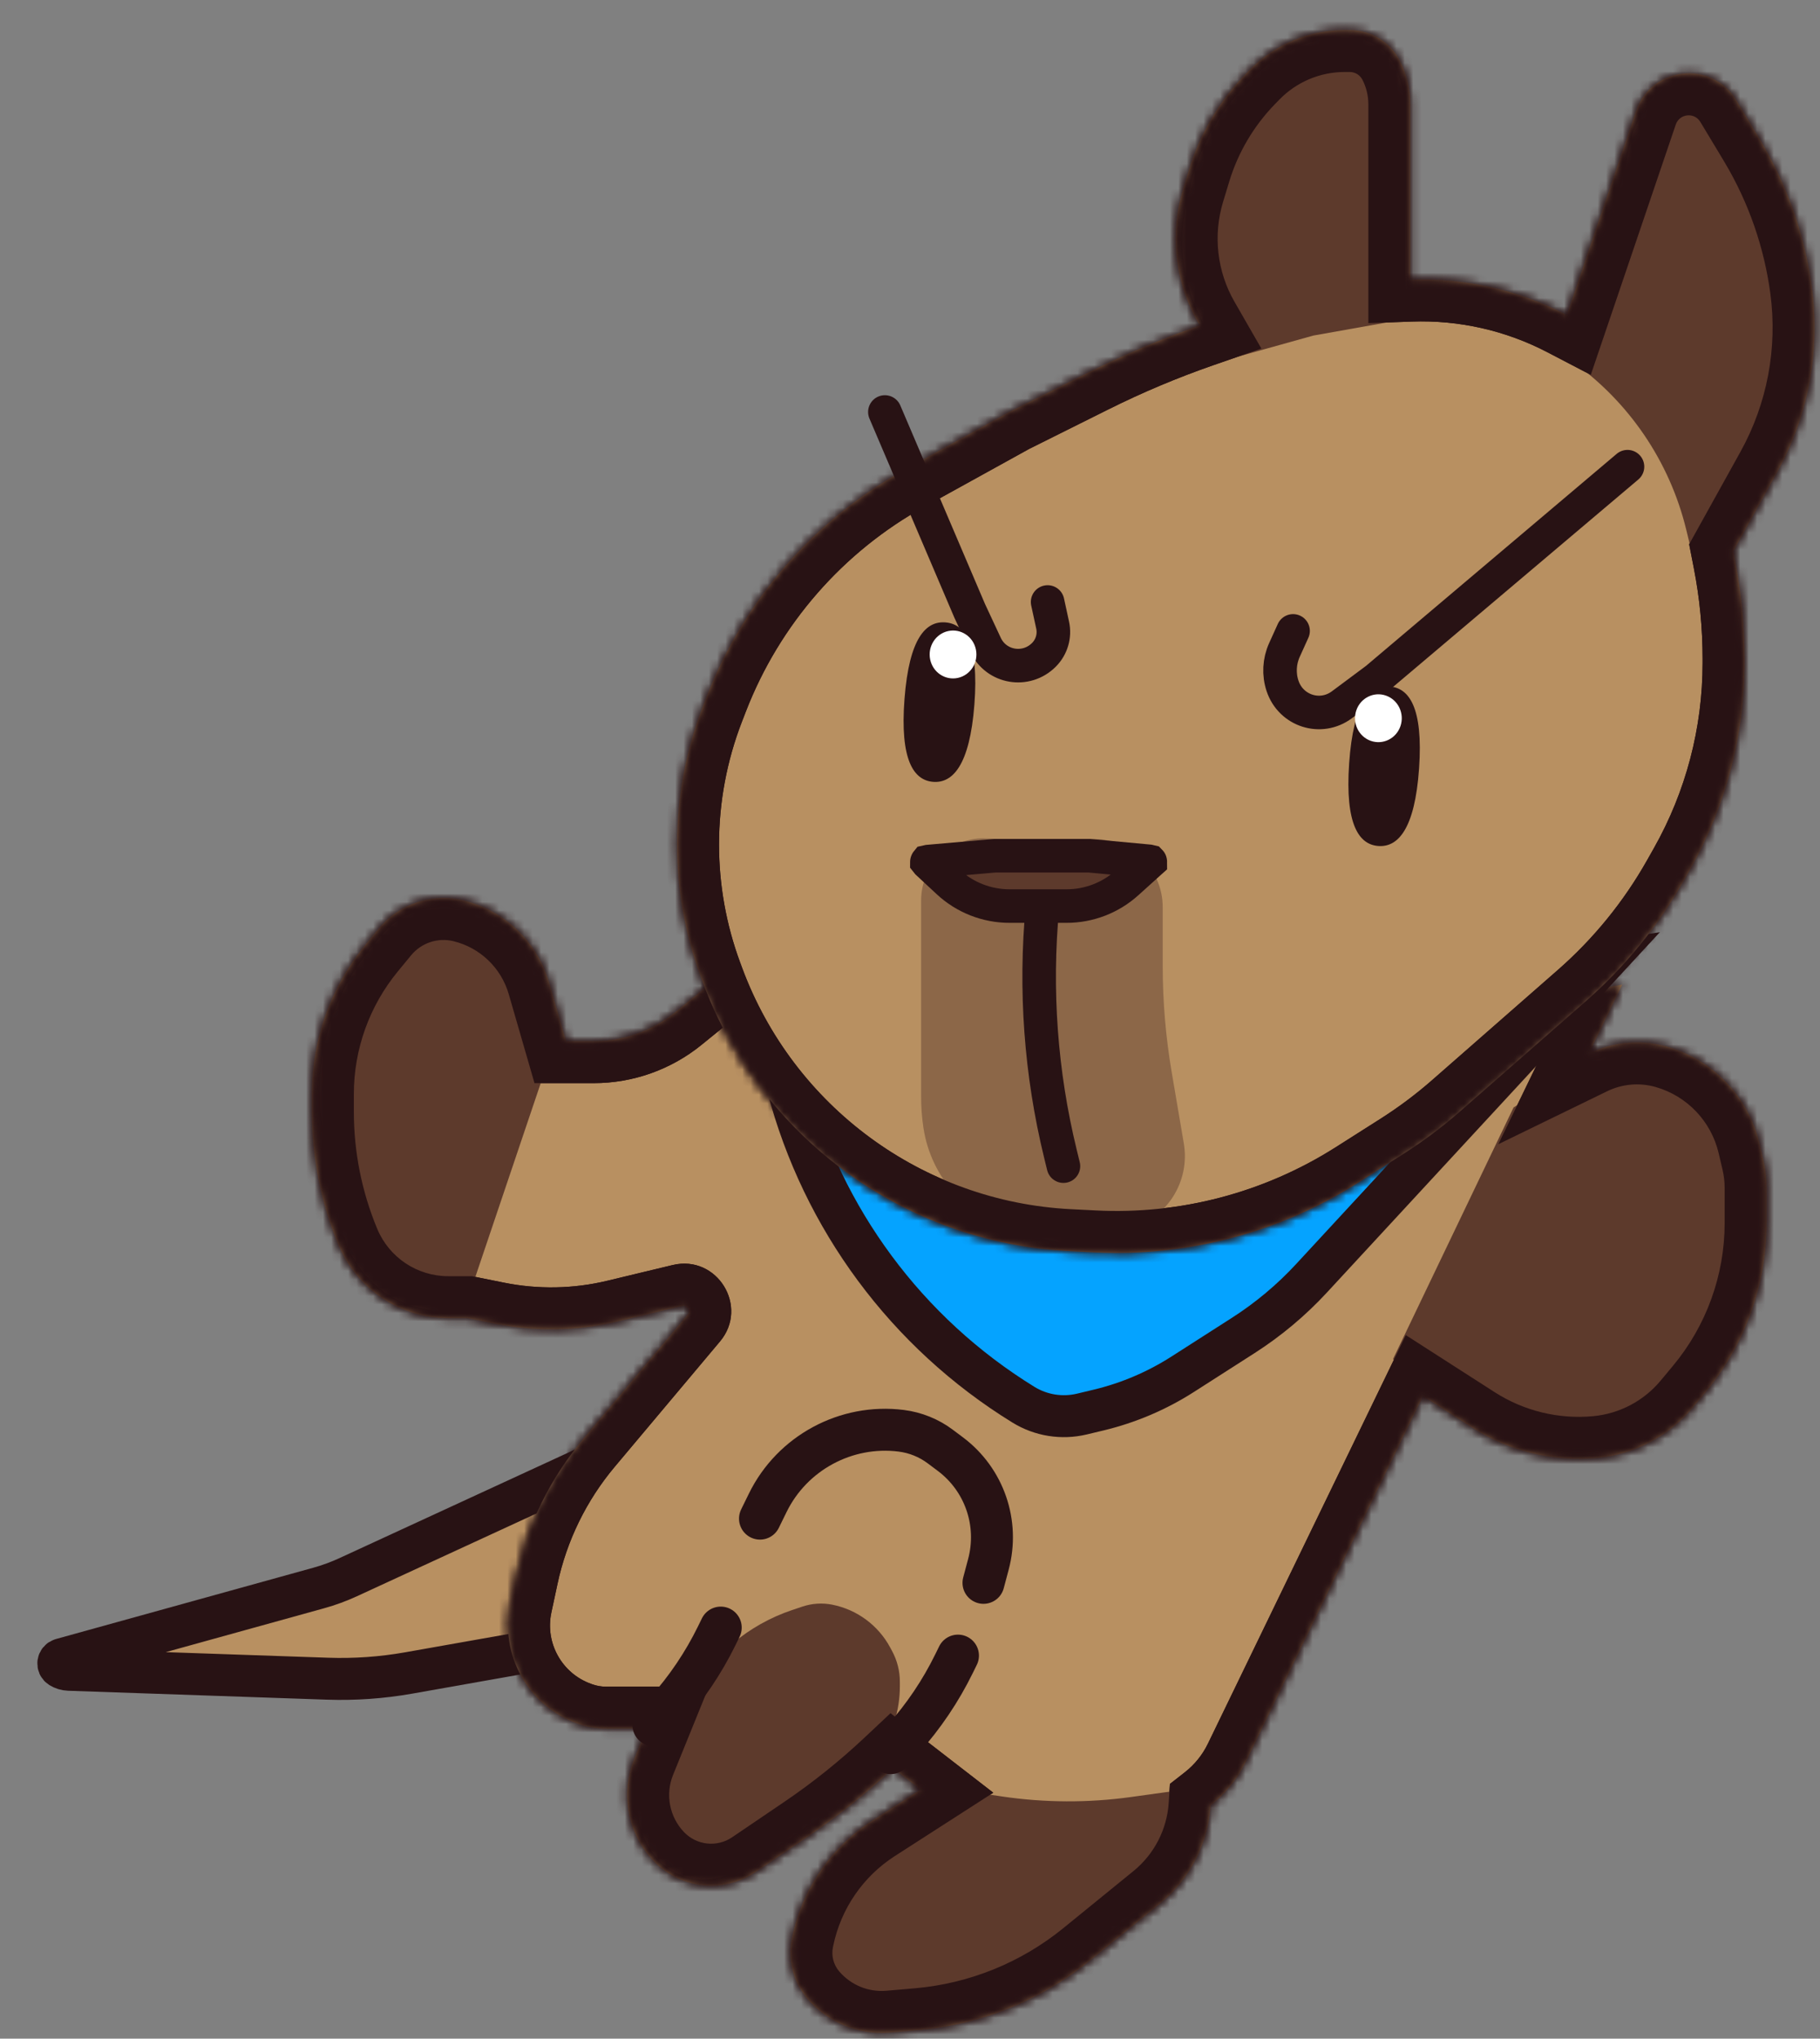 <svg width="217" height="243" viewBox="0 0 217 243" fill="none" xmlns="http://www.w3.org/2000/svg">
<rect x="0" y="0" width="217" height="243" fill="#808080" stroke="none"/>
<path d="M65.175 196.5L73.7 173.157L41.516 187.993C40.379 188.517 39.201 188.949 37.995 189.283L7.337 197.776C6.896 197.898 6.812 198.487 7.201 198.728C7.503 198.914 7.848 199.018 8.202 199.031L39.042 200.094C42.288 200.206 45.537 199.977 48.735 199.41L65.175 196.5Z" fill="#B89061" stroke="#281214" stroke-width="5"/>
<mask id="path-2-inside-1_161_21" fill="white">
<path fill-rule="evenodd" clip-rule="evenodd" d="M45.157 110.69C47.597 107.725 51.518 106.418 55.249 107.327C60.16 108.522 64.056 112.254 65.462 117.11L67.488 124.108H70.788C74.318 124.108 77.74 122.894 80.481 120.67L87.434 115.028L124.075 128.595L193.408 117.378L189.437 125.575C192.32 124.172 195.651 123.861 198.792 124.763C204.274 126.338 208.478 130.752 209.783 136.305L210.245 138.274C210.502 139.366 210.632 140.485 210.632 141.607V145.769C210.632 153.17 208.036 160.337 203.295 166.021L201.831 167.777C198.966 171.212 194.857 173.372 190.403 173.783C185.17 174.267 179.926 172.987 175.505 170.148L169.659 166.394L148.526 210.008C147.52 212.084 146.073 213.84 144.336 215.196C144.043 219.75 141.867 223.997 138.303 226.897L129.934 233.707C124.115 238.443 117.008 241.322 109.533 241.974L106.13 242.27C102.383 242.597 98.709 241.095 96.263 238.237C94.57 236.258 93.889 233.605 94.422 231.055L94.458 230.88C95.649 225.173 99.081 220.184 103.984 217.031L109.772 213.308L106.491 210.77C103.331 213.739 99.939 216.456 96.347 218.894L90.105 223.129C86.282 225.723 81.146 225.179 77.951 221.843C74.843 218.599 73.931 213.833 75.622 209.671L77.095 206.043H72.243C71.116 206.043 69.997 205.849 68.936 205.469L68.799 205.421C62.95 203.331 59.552 197.233 60.852 191.159L61.582 187.746C62.854 181.803 65.563 176.262 69.473 171.609L82.013 156.684C82.411 156.211 81.974 155.504 81.373 155.649L73.572 157.523C68.828 158.663 63.893 158.754 59.111 157.791L55.766 157.117H53.442C47.72 157.117 42.559 153.675 40.36 148.392C38.267 143.362 37.19 137.968 37.19 132.52V130.406C37.19 123.917 39.444 117.63 43.568 112.62L45.157 110.69Z"/>
</mask>
<path fill-rule="evenodd" clip-rule="evenodd" d="M45.157 110.69C47.597 107.725 51.518 106.418 55.249 107.327C60.16 108.522 64.056 112.254 65.462 117.11L67.488 124.108H70.788C74.318 124.108 77.74 122.894 80.481 120.67L87.434 115.028L124.075 128.595L193.408 117.378L189.437 125.575C192.32 124.172 195.651 123.861 198.792 124.763C204.274 126.338 208.478 130.752 209.783 136.305L210.245 138.274C210.502 139.366 210.632 140.485 210.632 141.607V145.769C210.632 153.17 208.036 160.337 203.295 166.021L201.831 167.777C198.966 171.212 194.857 173.372 190.403 173.783C185.17 174.267 179.926 172.987 175.505 170.148L169.659 166.394L148.526 210.008C147.52 212.084 146.073 213.84 144.336 215.196C144.043 219.75 141.867 223.997 138.303 226.897L129.934 233.707C124.115 238.443 117.008 241.322 109.533 241.974L106.13 242.27C102.383 242.597 98.709 241.095 96.263 238.237C94.57 236.258 93.889 233.605 94.422 231.055L94.458 230.88C95.649 225.173 99.081 220.184 103.984 217.031L109.772 213.308L106.491 210.77C103.331 213.739 99.939 216.456 96.347 218.894L90.105 223.129C86.282 225.723 81.146 225.179 77.951 221.843C74.843 218.599 73.931 213.833 75.622 209.671L77.095 206.043H72.243C71.116 206.043 69.997 205.849 68.936 205.469L68.799 205.421C62.95 203.331 59.552 197.233 60.852 191.159L61.582 187.746C62.854 181.803 65.563 176.262 69.473 171.609L82.013 156.684C82.411 156.211 81.974 155.504 81.373 155.649L73.572 157.523C68.828 158.663 63.893 158.754 59.111 157.791L55.766 157.117H53.442C47.72 157.117 42.559 153.675 40.36 148.392C38.267 143.362 37.19 137.968 37.19 132.52V130.406C37.19 123.917 39.444 117.63 43.568 112.62L45.157 110.69Z" fill="#B89061"/>
<path d="M55.249 107.327L56.431 102.468L56.431 102.468L55.249 107.327ZM45.157 110.69L49.017 113.867L49.017 113.867L45.157 110.69ZM65.462 117.11L60.659 118.5L60.659 118.5L65.462 117.11ZM67.488 124.108V129.108H63.73L62.685 125.499L67.488 124.108ZM80.481 120.67L83.631 124.553L83.631 124.553L80.481 120.67ZM87.434 115.028L84.284 111.146L86.497 109.349L89.17 110.339L87.434 115.028ZM124.075 128.595L124.874 133.531L123.574 133.741L122.339 133.284L124.075 128.595ZM193.408 117.378L192.61 112.442L202.1 110.907L197.908 119.558L193.408 117.378ZM189.437 125.575L191.624 130.071L178.641 136.389L184.937 123.395L189.437 125.575ZM198.792 124.763L200.172 119.957L200.172 119.957L198.792 124.763ZM209.783 136.305L214.65 135.161L214.65 135.161L209.783 136.305ZM210.245 138.274L205.378 139.417L205.378 139.417L210.245 138.274ZM203.295 166.021L207.135 169.223L207.135 169.223L203.295 166.021ZM201.831 167.777L197.991 164.574L197.991 164.574L201.831 167.777ZM190.403 173.783L189.943 168.804L189.943 168.804L190.403 173.783ZM175.505 170.148L178.206 165.94L178.206 165.94L175.505 170.148ZM169.659 166.394L165.159 164.213L167.617 159.14L172.36 162.186L169.659 166.394ZM148.526 210.008L144.026 207.828L144.026 207.828L148.526 210.008ZM144.336 215.196L139.347 214.875L139.491 212.636L141.259 211.255L144.336 215.196ZM138.303 226.897L135.147 223.019L135.147 223.019L138.303 226.897ZM129.934 233.707L133.09 237.585L133.09 237.585L129.934 233.707ZM109.533 241.974L109.099 236.993L109.099 236.993L109.533 241.974ZM106.13 242.27L106.564 247.251L106.564 247.251L106.13 242.27ZM96.263 238.237L100.062 234.986L100.062 234.986L96.263 238.237ZM94.422 231.055L99.316 232.077L99.316 232.077L94.422 231.055ZM94.458 230.88L89.564 229.858L89.564 229.858L94.458 230.88ZM103.984 217.031L101.28 212.825L101.28 212.825L103.984 217.031ZM109.772 213.308L112.831 209.353L118.43 213.685L112.477 217.514L109.772 213.308ZM106.491 210.77L103.067 207.127L106.176 204.205L109.55 206.815L106.491 210.77ZM96.347 218.894L93.539 214.756L93.539 214.756L96.347 218.894ZM90.105 223.129L92.912 227.266L92.912 227.266L90.105 223.129ZM77.951 221.843L81.561 218.385L81.561 218.385L77.951 221.843ZM75.622 209.671L80.254 211.552L80.254 211.552L75.622 209.671ZM77.095 206.043V201.043H84.523L81.728 207.924L77.095 206.043ZM68.936 205.469L67.253 210.178L67.253 210.178L68.936 205.469ZM68.799 205.421L70.482 200.712L70.482 200.712L68.799 205.421ZM60.852 191.159L55.963 190.113L55.963 190.113L60.852 191.159ZM61.582 187.746L66.472 188.792L66.472 188.792L61.582 187.746ZM69.473 171.609L73.301 174.826L73.301 174.826L69.473 171.609ZM82.013 156.684L85.841 159.901L85.841 159.901L82.013 156.684ZM81.373 155.649L80.204 150.787L80.204 150.787L81.373 155.649ZM73.572 157.523L72.404 152.662L72.404 152.662L73.572 157.523ZM59.111 157.791L60.098 152.889L60.098 152.889L59.111 157.791ZM55.766 157.117V152.117H56.265L56.754 152.215L55.766 157.117ZM40.36 148.392L44.977 146.471L44.977 146.471L40.36 148.392ZM43.568 112.62L39.708 109.442L39.708 109.442L43.568 112.62ZM54.066 112.185C52.2 111.73 50.238 112.384 49.017 113.867L41.296 107.512C44.956 103.066 50.837 101.106 56.431 102.468L54.066 112.185ZM60.659 118.5C59.752 115.366 57.237 112.956 54.066 112.185L56.431 102.468C63.084 104.088 68.361 109.143 70.265 115.72L60.659 118.5ZM62.685 125.499L60.659 118.5L70.265 115.72L72.291 122.718L62.685 125.499ZM70.788 129.108H67.488V119.108H70.788V129.108ZM83.631 124.553C80 127.5 75.465 129.108 70.788 129.108V119.108C73.171 119.108 75.48 118.289 77.33 116.788L83.631 124.553ZM90.585 118.911L83.631 124.553L77.33 116.788L84.284 111.146L90.585 118.911ZM122.339 133.284L85.698 119.717L89.17 110.339L125.811 123.906L122.339 133.284ZM194.207 122.314L124.874 133.531L123.277 123.659L192.61 112.442L194.207 122.314ZM184.937 123.395L188.909 115.198L197.908 119.558L193.936 127.755L184.937 123.395ZM197.412 129.569C195.469 129.011 193.408 129.203 191.624 130.071L187.249 121.079C191.231 119.141 195.833 118.711 200.172 119.957L197.412 129.569ZM204.915 137.448C204.024 133.657 201.155 130.644 197.412 129.569L200.172 119.957C207.394 122.031 212.931 127.846 214.65 135.161L204.915 137.448ZM205.378 139.417L204.915 137.448L214.65 135.161L215.113 137.13L205.378 139.417ZM205.632 141.607C205.632 140.87 205.547 140.135 205.378 139.417L215.113 137.13C215.458 138.597 215.632 140.1 215.632 141.607H205.632ZM205.632 145.769V141.607H215.632V145.769H205.632ZM199.455 162.818C203.446 158.033 205.632 152 205.632 145.769H215.632C215.632 154.34 212.625 162.64 207.135 169.223L199.455 162.818ZM197.991 164.574L199.455 162.818L207.135 169.223L205.671 170.979L197.991 164.574ZM189.943 168.804C193.08 168.515 195.974 166.993 197.991 164.574L205.671 170.979C201.959 175.43 196.634 178.229 190.863 178.762L189.943 168.804ZM178.206 165.94C181.69 168.177 185.821 169.185 189.943 168.804L190.863 178.762C184.52 179.348 178.163 177.797 172.803 174.355L178.206 165.94ZM172.36 162.186L178.206 165.94L172.803 174.355L166.957 170.601L172.36 162.186ZM144.026 207.828L165.159 164.213L174.158 168.574L153.026 212.188L144.026 207.828ZM141.259 211.255C142.405 210.36 143.36 209.202 144.026 207.828L153.026 212.188C151.679 214.966 149.74 217.321 147.414 219.137L141.259 211.255ZM135.147 223.019C137.628 221 139.143 218.044 139.347 214.875L149.326 215.518C148.943 221.456 146.106 226.993 141.459 230.775L135.147 223.019ZM126.778 229.829L135.147 223.019L141.459 230.775L133.09 237.585L126.778 229.829ZM109.099 236.993C115.576 236.428 121.735 233.933 126.778 229.829L133.09 237.585C126.494 242.953 118.439 246.217 109.967 246.955L109.099 236.993ZM105.696 237.289L109.099 236.993L109.967 246.955L106.564 247.251L105.696 237.289ZM100.062 234.986C101.459 236.618 103.556 237.475 105.696 237.289L106.564 247.251C101.209 247.718 95.959 245.572 92.465 241.488L100.062 234.986ZM99.316 232.077C99.1 233.11 99.376 234.185 100.062 234.986L92.465 241.488C89.763 238.332 88.678 234.101 89.527 230.034L99.316 232.077ZM99.353 231.901L99.316 232.077L89.527 230.034L89.564 229.858L99.353 231.901ZM106.689 221.236C102.913 223.664 100.27 227.507 99.353 231.901L89.564 229.858C91.029 222.84 95.25 216.703 101.28 212.825L106.689 221.236ZM112.477 217.514L106.689 221.236L101.28 212.825L107.067 209.103L112.477 217.514ZM109.55 206.815L112.831 209.353L106.713 217.263L103.432 214.725L109.55 206.815ZM93.539 214.756C96.914 212.467 100.099 209.915 103.067 207.127L109.915 214.414C106.563 217.564 102.965 220.445 99.154 223.031L93.539 214.756ZM87.298 218.991L93.539 214.756L99.154 223.031L92.912 227.266L87.298 218.991ZM81.561 218.385C83.07 219.959 85.494 220.216 87.298 218.991L92.912 227.266C87.071 231.23 79.223 230.4 74.34 225.302L81.561 218.385ZM80.254 211.552C79.305 213.888 79.817 216.564 81.561 218.385L74.34 225.302C69.869 220.635 68.557 213.777 70.989 207.789L80.254 211.552ZM81.728 207.924L80.254 211.552L70.989 207.789L72.463 204.161L81.728 207.924ZM72.243 201.043H77.095V211.043H72.243V201.043ZM70.618 200.761C71.14 200.947 71.689 201.043 72.243 201.043V211.043C70.542 211.043 68.855 210.75 67.253 210.178L70.618 200.761ZM70.482 200.712L70.618 200.761L67.253 210.178L67.117 210.129L70.482 200.712ZM65.741 192.205C64.966 195.828 66.993 199.466 70.482 200.712L67.117 210.129C58.908 207.196 54.139 198.638 55.963 190.113L65.741 192.205ZM66.472 188.792L65.741 192.205L55.963 190.113L56.693 186.7L66.472 188.792ZM73.301 174.826C69.917 178.853 67.572 183.649 66.472 188.792L56.693 186.7C58.135 179.958 61.209 173.672 65.645 168.393L73.301 174.826ZM85.841 159.901L73.301 174.826L65.645 168.393L78.185 153.468L85.841 159.901ZM80.204 150.787C85.496 149.516 89.342 155.734 85.841 159.901L78.185 153.468C75.48 156.688 78.452 161.493 82.541 160.511L80.204 150.787ZM72.404 152.662L80.204 150.787L82.541 160.511L74.74 162.385L72.404 152.662ZM60.098 152.889C64.168 153.709 68.367 153.631 72.404 152.662L74.74 162.385C69.289 163.695 63.619 163.799 58.123 162.692L60.098 152.889ZM56.754 152.215L60.098 152.889L58.123 162.692L54.779 162.019L56.754 152.215ZM53.442 152.117H55.766V162.117H53.442V152.117ZM44.977 146.471C46.399 149.89 49.739 152.117 53.442 152.117V162.117C45.7 162.117 38.719 157.46 35.744 150.313L44.977 146.471ZM42.19 132.52C42.19 137.309 43.137 142.05 44.977 146.471L35.744 150.313C33.398 144.674 32.19 138.628 32.19 132.52H42.19ZM42.19 130.406V132.52H32.19V130.406H42.19ZM47.429 115.797C44.042 119.912 42.19 125.077 42.19 130.406H32.19C32.19 122.758 34.847 115.348 39.708 109.442L47.429 115.797ZM49.017 113.867L47.429 115.797L39.708 109.442L41.296 107.512L49.017 113.867Z" fill="#281214" mask="url(#path-2-inside-1_161_21)"/>
<path d="M54.811 108.433C51.348 107.59 47.708 108.803 45.444 111.555L44.204 113.061C39.713 118.517 37.576 125.535 38.264 132.568L38.59 135.896C38.826 138.314 39.262 140.709 39.892 143.055L40.972 147.08C42.668 153.398 48.993 157.3 55.401 155.98V155.98L65.713 125.429L64.624 118.977C63.754 113.817 59.895 109.671 54.811 108.433V108.433Z" fill="#5D3A2C"/>
<path d="M208.482 137.24C207.034 131.451 202.35 127.034 196.486 125.927V125.927C193.33 125.331 190.065 125.952 187.347 127.664L180.465 132L166.088 162L174.486 167.827C177.978 170.25 182.034 171.735 186.266 172.14V172.14C191.922 172.68 197.496 170.488 201.268 166.239L201.675 165.78C206.536 160.305 209.22 153.238 209.22 145.916V141.825C209.22 140.74 209.087 139.659 208.824 138.606L208.482 137.24Z" fill="#5D3A2C"/>
<path d="M141.737 213.238L134.863 214.195C129.745 214.907 124.552 214.884 119.44 214.127L113.434 213.238L105.036 218.563C101.299 220.933 98.405 224.481 96.811 228.608V228.608C95.596 231.754 96.414 235.357 98.894 237.641V237.641C101.428 239.976 104.883 241.037 108.291 240.528L111.831 239.999C118.627 238.984 125.03 236.175 130.379 231.861L135.119 228.038C138.318 225.458 140.435 221.775 141.055 217.713L141.737 213.238Z" fill="#5D3A2C"/>
<path d="M106.139 196.378C104.715 193.729 102.18 191.855 99.229 191.271V191.271C98.042 191.036 96.814 191.115 95.666 191.5L94.441 191.912C89.223 193.665 84.861 197.329 82.234 202.166L77.186 211.462C75.275 214.979 75.985 219.344 78.912 222.075V222.075C81.3 224.304 84.88 224.674 87.674 222.979L93.886 219.212C98.189 216.602 101.9 213.121 104.779 208.993V208.993C106.414 206.648 107.291 203.858 107.291 201V200.457C107.291 199.185 106.975 197.934 106.373 196.814L106.139 196.378Z" fill="#5D3A2C"/>
<mask id="path-8-inside-2_161_21" fill="white">
<path fill-rule="evenodd" clip-rule="evenodd" d="M45.157 110.69C47.597 107.725 51.518 106.418 55.249 107.327C60.16 108.522 64.056 112.254 65.462 117.11L67.488 124.108H70.788C74.318 124.108 77.74 122.894 80.481 120.67L87.434 115.028L124.075 128.595L193.408 117.378L189.437 125.575C192.32 124.172 195.651 123.861 198.792 124.763C204.274 126.338 208.478 130.752 209.783 136.305L210.245 138.274C210.502 139.366 210.632 140.485 210.632 141.607V145.769C210.632 153.17 208.036 160.337 203.295 166.021L201.831 167.777C198.966 171.212 194.857 173.372 190.403 173.783C185.17 174.267 179.926 172.987 175.505 170.148L169.659 166.394L148.526 210.008C147.52 212.084 146.073 213.84 144.336 215.196C144.043 219.75 141.867 223.997 138.303 226.897L129.934 233.707C124.115 238.443 117.008 241.322 109.533 241.974L106.13 242.27C102.383 242.597 98.709 241.095 96.263 238.237C94.57 236.258 93.889 233.605 94.422 231.055L94.458 230.88C95.649 225.173 99.081 220.184 103.984 217.031L109.772 213.308L106.491 210.77C103.331 213.739 99.939 216.456 96.347 218.894L90.105 223.129C86.282 225.723 81.146 225.179 77.951 221.843C74.843 218.599 73.931 213.833 75.622 209.671L77.095 206.043H72.243C71.116 206.043 69.997 205.849 68.936 205.469L68.799 205.421C62.95 203.331 59.552 197.233 60.852 191.159L61.582 187.746C62.854 181.803 65.563 176.262 69.473 171.609L82.013 156.684C82.411 156.211 81.974 155.504 81.373 155.649L73.572 157.523C68.828 158.663 63.893 158.754 59.111 157.791L55.766 157.117H53.442C47.72 157.117 42.559 153.675 40.36 148.392C38.267 143.362 37.19 137.968 37.19 132.52V130.406C37.19 123.917 39.444 117.63 43.568 112.62L45.157 110.69Z"/>
</mask>
<path d="M55.249 107.327L56.431 102.468L56.431 102.468L55.249 107.327ZM45.157 110.69L49.017 113.867L49.017 113.867L45.157 110.69ZM65.462 117.11L60.659 118.5L60.659 118.5L65.462 117.11ZM67.488 124.108V129.108H63.73L62.685 125.499L67.488 124.108ZM80.481 120.67L83.631 124.553L83.631 124.553L80.481 120.67ZM87.434 115.028L84.284 111.146L86.497 109.349L89.17 110.339L87.434 115.028ZM124.075 128.595L124.874 133.531L123.574 133.741L122.339 133.284L124.075 128.595ZM193.408 117.378L192.61 112.442L202.1 110.907L197.908 119.558L193.408 117.378ZM189.437 125.575L191.624 130.071L178.641 136.389L184.937 123.395L189.437 125.575ZM198.792 124.763L200.172 119.957L200.172 119.957L198.792 124.763ZM209.783 136.305L214.65 135.161L214.65 135.161L209.783 136.305ZM210.245 138.274L205.378 139.417L205.378 139.417L210.245 138.274ZM203.295 166.021L207.135 169.223L207.135 169.223L203.295 166.021ZM201.831 167.777L197.991 164.574L197.991 164.574L201.831 167.777ZM190.403 173.783L189.943 168.804L189.943 168.804L190.403 173.783ZM175.505 170.148L178.206 165.94L178.206 165.94L175.505 170.148ZM169.659 166.394L165.159 164.213L167.617 159.14L172.36 162.186L169.659 166.394ZM148.526 210.008L144.026 207.828L144.026 207.828L148.526 210.008ZM144.336 215.196L139.347 214.875L139.491 212.636L141.259 211.255L144.336 215.196ZM138.303 226.897L135.147 223.019L135.147 223.019L138.303 226.897ZM129.934 233.707L133.09 237.585L133.09 237.585L129.934 233.707ZM109.533 241.974L109.099 236.993L109.099 236.993L109.533 241.974ZM106.13 242.27L106.564 247.251L106.564 247.251L106.13 242.27ZM96.263 238.237L100.062 234.986L100.062 234.986L96.263 238.237ZM94.422 231.055L99.316 232.077L99.316 232.077L94.422 231.055ZM94.458 230.88L89.564 229.858L89.564 229.858L94.458 230.88ZM103.984 217.031L101.28 212.825L101.28 212.825L103.984 217.031ZM109.772 213.308L112.831 209.353L118.43 213.685L112.477 217.514L109.772 213.308ZM106.491 210.77L103.067 207.127L106.176 204.205L109.55 206.815L106.491 210.77ZM96.347 218.894L93.539 214.756L93.539 214.756L96.347 218.894ZM90.105 223.129L92.912 227.266L92.912 227.266L90.105 223.129ZM77.951 221.843L81.561 218.385L81.561 218.385L77.951 221.843ZM75.622 209.671L80.254 211.552L80.254 211.552L75.622 209.671ZM77.095 206.043V201.043H84.523L81.728 207.924L77.095 206.043ZM68.936 205.469L67.253 210.178L67.253 210.178L68.936 205.469ZM68.799 205.421L70.482 200.712L70.482 200.712L68.799 205.421ZM60.852 191.159L55.963 190.113L55.963 190.113L60.852 191.159ZM61.582 187.746L66.472 188.792L66.472 188.792L61.582 187.746ZM69.473 171.609L73.301 174.826L73.301 174.826L69.473 171.609ZM82.013 156.684L85.841 159.901L85.841 159.901L82.013 156.684ZM81.373 155.649L80.204 150.787L80.204 150.787L81.373 155.649ZM73.572 157.523L72.404 152.662L72.404 152.662L73.572 157.523ZM59.111 157.791L60.098 152.889L60.098 152.889L59.111 157.791ZM55.766 157.117V152.117H56.265L56.754 152.215L55.766 157.117ZM40.36 148.392L44.977 146.471L44.977 146.471L40.36 148.392ZM43.568 112.62L39.708 109.442L39.708 109.442L43.568 112.62ZM54.066 112.185C52.2 111.73 50.238 112.384 49.017 113.867L41.296 107.512C44.956 103.066 50.837 101.106 56.431 102.468L54.066 112.185ZM60.659 118.5C59.752 115.366 57.237 112.956 54.066 112.185L56.431 102.468C63.084 104.088 68.361 109.143 70.265 115.72L60.659 118.5ZM62.685 125.499L60.659 118.5L70.265 115.72L72.291 122.718L62.685 125.499ZM70.788 129.108H67.488V119.108H70.788V129.108ZM83.631 124.553C80 127.5 75.465 129.108 70.788 129.108V119.108C73.171 119.108 75.48 118.289 77.33 116.788L83.631 124.553ZM90.585 118.911L83.631 124.553L77.33 116.788L84.284 111.146L90.585 118.911ZM122.339 133.284L85.698 119.717L89.17 110.339L125.811 123.906L122.339 133.284ZM194.207 122.314L124.874 133.531L123.277 123.659L192.61 112.442L194.207 122.314ZM184.937 123.395L188.909 115.198L197.908 119.558L193.936 127.755L184.937 123.395ZM197.412 129.569C195.469 129.011 193.408 129.203 191.624 130.071L187.249 121.079C191.231 119.141 195.833 118.711 200.172 119.957L197.412 129.569ZM204.915 137.448C204.024 133.657 201.155 130.644 197.412 129.569L200.172 119.957C207.394 122.031 212.931 127.846 214.65 135.161L204.915 137.448ZM205.378 139.417L204.915 137.448L214.65 135.161L215.113 137.13L205.378 139.417ZM205.632 141.607C205.632 140.87 205.547 140.135 205.378 139.417L215.113 137.13C215.458 138.597 215.632 140.1 215.632 141.607H205.632ZM205.632 145.769V141.607H215.632V145.769H205.632ZM199.455 162.818C203.446 158.033 205.632 152 205.632 145.769H215.632C215.632 154.34 212.625 162.64 207.135 169.223L199.455 162.818ZM197.991 164.574L199.455 162.818L207.135 169.223L205.671 170.979L197.991 164.574ZM189.943 168.804C193.08 168.515 195.974 166.993 197.991 164.574L205.671 170.979C201.959 175.43 196.634 178.229 190.863 178.762L189.943 168.804ZM178.206 165.94C181.69 168.177 185.821 169.185 189.943 168.804L190.863 178.762C184.52 179.348 178.163 177.797 172.803 174.355L178.206 165.94ZM172.36 162.186L178.206 165.94L172.803 174.355L166.957 170.601L172.36 162.186ZM144.026 207.828L165.159 164.213L174.158 168.574L153.026 212.188L144.026 207.828ZM141.259 211.255C142.405 210.36 143.36 209.202 144.026 207.828L153.026 212.188C151.679 214.966 149.74 217.321 147.414 219.137L141.259 211.255ZM135.147 223.019C137.628 221 139.143 218.044 139.347 214.875L149.326 215.518C148.943 221.456 146.106 226.993 141.459 230.775L135.147 223.019ZM126.778 229.829L135.147 223.019L141.459 230.775L133.09 237.585L126.778 229.829ZM109.099 236.993C115.576 236.428 121.735 233.933 126.778 229.829L133.09 237.585C126.494 242.953 118.439 246.217 109.967 246.955L109.099 236.993ZM105.696 237.289L109.099 236.993L109.967 246.955L106.564 247.251L105.696 237.289ZM100.062 234.986C101.459 236.618 103.556 237.475 105.696 237.289L106.564 247.251C101.209 247.718 95.959 245.572 92.465 241.488L100.062 234.986ZM99.316 232.077C99.1 233.11 99.376 234.185 100.062 234.986L92.465 241.488C89.763 238.332 88.678 234.101 89.527 230.034L99.316 232.077ZM99.353 231.901L99.316 232.077L89.527 230.034L89.564 229.858L99.353 231.901ZM106.689 221.236C102.913 223.664 100.27 227.507 99.353 231.901L89.564 229.858C91.029 222.84 95.25 216.703 101.28 212.825L106.689 221.236ZM112.477 217.514L106.689 221.236L101.28 212.825L107.067 209.103L112.477 217.514ZM109.55 206.815L112.831 209.353L106.713 217.263L103.432 214.725L109.55 206.815ZM93.539 214.756C96.914 212.467 100.099 209.915 103.067 207.127L109.915 214.414C106.563 217.564 102.965 220.445 99.154 223.031L93.539 214.756ZM87.298 218.991L93.539 214.756L99.154 223.031L92.912 227.266L87.298 218.991ZM81.561 218.385C83.07 219.959 85.494 220.216 87.298 218.991L92.912 227.266C87.071 231.23 79.223 230.4 74.34 225.302L81.561 218.385ZM80.254 211.552C79.305 213.888 79.817 216.564 81.561 218.385L74.34 225.302C69.869 220.635 68.557 213.777 70.989 207.789L80.254 211.552ZM81.728 207.924L80.254 211.552L70.989 207.789L72.463 204.161L81.728 207.924ZM72.243 201.043H77.095V211.043H72.243V201.043ZM70.618 200.761C71.14 200.947 71.689 201.043 72.243 201.043V211.043C70.542 211.043 68.855 210.75 67.253 210.178L70.618 200.761ZM70.482 200.712L70.618 200.761L67.253 210.178L67.117 210.129L70.482 200.712ZM65.741 192.205C64.966 195.828 66.993 199.466 70.482 200.712L67.117 210.129C58.908 207.196 54.139 198.638 55.963 190.113L65.741 192.205ZM66.472 188.792L65.741 192.205L55.963 190.113L56.693 186.7L66.472 188.792ZM73.301 174.826C69.917 178.853 67.572 183.649 66.472 188.792L56.693 186.7C58.135 179.958 61.209 173.672 65.645 168.393L73.301 174.826ZM85.841 159.901L73.301 174.826L65.645 168.393L78.185 153.468L85.841 159.901ZM80.204 150.787C85.496 149.516 89.342 155.734 85.841 159.901L78.185 153.468C75.48 156.688 78.452 161.493 82.541 160.511L80.204 150.787ZM72.404 152.662L80.204 150.787L82.541 160.511L74.74 162.385L72.404 152.662ZM60.098 152.889C64.168 153.709 68.367 153.631 72.404 152.662L74.74 162.385C69.289 163.695 63.619 163.799 58.123 162.692L60.098 152.889ZM56.754 152.215L60.098 152.889L58.123 162.692L54.779 162.019L56.754 152.215ZM53.442 152.117H55.766V162.117H53.442V152.117ZM44.977 146.471C46.399 149.89 49.739 152.117 53.442 152.117V162.117C45.7 162.117 38.719 157.46 35.744 150.313L44.977 146.471ZM42.19 132.52C42.19 137.309 43.137 142.05 44.977 146.471L35.744 150.313C33.398 144.674 32.19 138.628 32.19 132.52H42.19ZM42.19 130.406V132.52H32.19V130.406H42.19ZM47.429 115.797C44.042 119.912 42.19 125.077 42.19 130.406H32.19C32.19 122.758 34.847 115.348 39.708 109.442L47.429 115.797ZM49.017 113.867L47.429 115.797L39.708 109.442L41.296 107.512L49.017 113.867Z" fill="#281214" mask="url(#path-8-inside-2_161_21)"/>
<path d="M117.26 188.669L117.847 186.466C119.16 181.546 117.371 176.364 113.312 173.323L112.097 172.413C110.743 171.399 109.141 170.754 107.45 170.541V170.541C100.875 169.715 94.456 173.178 91.541 179.122L90.613 181.014" stroke="#281214" stroke-width="5" stroke-linecap="round"/>
<path d="M106.194 208.965L107.694 207.287C110.12 204.573 112.157 201.551 113.748 198.304L114.221 197.341M77.908 205.626L79.414 203.941C81.836 201.231 83.87 198.214 85.46 194.971L85.935 194.001" stroke="#281214" stroke-width="5" stroke-linecap="round"/>
<path d="M156.378 152.361L191.221 114.664L93.913 129.519C98.054 145.275 108.107 158.867 122.027 167.436C124.11 168.718 126.617 169.118 128.996 168.549L130.977 168.075C134.538 167.222 137.932 165.778 141.016 163.803L148.239 159.178C151.231 157.261 153.966 154.971 156.378 152.361Z" fill="#05A3FF" stroke="#281214" stroke-width="5"/>
<mask id="path-13-inside-3_161_21" fill="white">
<path fill-rule="evenodd" clip-rule="evenodd" d="M166.894 7.22C165.745 4.985 163.443 3.58 160.931 3.58H160.34C156.063 3.58 151.967 5.305 148.979 8.365L148.469 8.888C145.363 12.068 143.068 15.95 141.778 20.204L141.046 22.617C139.438 27.92 140.092 33.652 142.854 38.456L143.052 38.8C138.558 40.36 134.162 42.209 129.893 44.339L120.373 49.088L107.845 56.006C97.068 61.958 88.726 71.508 84.278 82.987L83.809 84.197C81.775 89.445 80.731 95.026 80.731 100.655C80.731 106.044 81.688 111.39 83.556 116.445L83.781 117.054C90.601 135.508 107.763 148.121 127.411 149.121L130.402 149.274C141.523 149.84 152.545 146.936 161.944 140.964L167.292 137.565C169.67 136.054 171.929 134.363 174.049 132.506L189.055 119.362C193.725 115.272 197.671 110.422 200.725 105.017L201.556 103.546C205.782 96.068 208.003 87.624 208.003 79.034V78.507C208.003 74.571 207.623 70.644 206.869 66.781L206.659 65.706L211.89 56.28C215.598 49.598 217.053 41.899 216.039 34.325C215.211 28.136 213.137 22.179 209.942 16.814L209.568 16.186L207.017 11.95C204.108 7.123 196.884 7.902 195.072 13.239L186.815 37.554C181.069 34.557 174.636 33.1 168.153 33.334V12.423C168.153 10.613 167.721 8.83 166.894 7.22Z"/>
</mask>
<path fill-rule="evenodd" clip-rule="evenodd" d="M166.894 7.22C165.745 4.985 163.443 3.58 160.931 3.58H160.34C156.063 3.58 151.967 5.305 148.979 8.365L148.469 8.888C145.363 12.068 143.068 15.95 141.778 20.204L141.046 22.617C139.438 27.92 140.092 33.652 142.854 38.456L143.052 38.8C138.558 40.36 134.162 42.209 129.893 44.339L120.373 49.088L107.845 56.006C97.068 61.958 88.726 71.508 84.278 82.987L83.809 84.197C81.775 89.445 80.731 95.026 80.731 100.655C80.731 106.044 81.688 111.39 83.556 116.445L83.781 117.054C90.601 135.508 107.763 148.121 127.411 149.121L130.402 149.274C141.523 149.84 152.545 146.936 161.944 140.964L167.292 137.565C169.67 136.054 171.929 134.363 174.049 132.506L189.055 119.362C193.725 115.272 197.671 110.422 200.725 105.017L201.556 103.546C205.782 96.068 208.003 87.624 208.003 79.034V78.507C208.003 74.571 207.623 70.644 206.869 66.781L206.659 65.706L211.89 56.28C215.598 49.598 217.053 41.899 216.039 34.325C215.211 28.136 213.137 22.179 209.942 16.814L209.568 16.186L207.017 11.95C204.108 7.123 196.884 7.902 195.072 13.239L186.815 37.554C181.069 34.557 174.636 33.1 168.153 33.334V12.423C168.153 10.613 167.721 8.83 166.894 7.22Z" fill="#B89061"/>
<path d="M166.894 7.22L162.447 9.506L162.447 9.506L166.894 7.22ZM148.979 8.365L145.402 4.872L145.402 4.872L148.979 8.365ZM148.469 8.888L152.046 12.381L152.046 12.381L148.469 8.888ZM141.778 20.204L146.562 21.655L146.562 21.655L141.778 20.204ZM141.046 22.617L145.831 24.068L145.831 24.068L141.046 22.617ZM142.854 38.456L138.52 40.948L138.52 40.948L142.854 38.456ZM143.052 38.8L147.387 36.308L150.398 41.544L144.691 43.524L143.052 38.8ZM129.893 44.339L132.125 48.813L132.125 48.813L129.893 44.339ZM120.373 49.088L117.956 44.711L118.048 44.66L118.141 44.614L120.373 49.088ZM107.845 56.006L105.428 51.629L105.428 51.629L107.845 56.006ZM84.278 82.987L79.615 81.18L79.615 81.18L84.278 82.987ZM83.809 84.197L88.471 86.003L88.471 86.003L83.809 84.197ZM83.556 116.445L88.246 114.712L88.246 114.712L83.556 116.445ZM83.781 117.054L79.091 118.788L79.091 118.788L83.781 117.054ZM127.411 149.121L127.157 154.115L127.157 154.115L127.411 149.121ZM130.402 149.274L130.656 144.28L130.656 144.28L130.402 149.274ZM161.944 140.964L159.262 136.744L159.262 136.744L161.944 140.964ZM167.292 137.565L169.974 141.785L169.974 141.785L167.292 137.565ZM174.049 132.506L170.754 128.745L170.754 128.745L174.049 132.506ZM189.055 119.362L192.35 123.123L192.35 123.123L189.055 119.362ZM200.725 105.017L196.372 102.557L196.372 102.557L200.725 105.017ZM201.556 103.546L205.909 106.006L205.909 106.006L201.556 103.546ZM206.869 66.781L201.962 67.74L201.962 67.74L206.869 66.781ZM206.659 65.706L201.752 66.664L201.402 64.874L202.287 63.28L206.659 65.706ZM211.89 56.28L216.262 58.706L216.262 58.706L211.89 56.28ZM216.039 34.325L211.084 34.989L211.084 34.989L216.039 34.325ZM209.942 16.814L214.238 14.256L214.238 14.256L209.942 16.814ZM209.568 16.186L213.851 13.605L213.857 13.616L213.864 13.627L209.568 16.186ZM207.017 11.95L211.299 9.37L211.299 9.37L207.017 11.95ZM195.072 13.239L190.337 11.631L190.337 11.631L195.072 13.239ZM186.815 37.554L191.55 39.162L189.674 44.685L184.503 41.987L186.815 37.554ZM168.153 33.334L168.333 38.331L163.153 38.518V33.334H168.153ZM160.931 -1.42C165.317 -1.42 169.335 1.033 171.341 4.934L162.447 9.506C162.155 8.938 161.569 8.58 160.931 8.58V-1.42ZM160.34 -1.42H160.931V8.58H160.34V-1.42ZM145.402 4.872C149.331 0.849 154.717 -1.42 160.34 -1.42V8.58C157.41 8.58 154.604 9.762 152.556 11.859L145.402 4.872ZM144.892 5.394L145.402 4.872L152.556 11.859L152.046 12.381L144.892 5.394ZM136.993 18.753C138.516 13.731 141.225 9.149 144.892 5.394L152.046 12.381C149.501 14.988 147.62 18.169 146.562 21.655L136.993 18.753ZM136.261 21.166L136.993 18.753L146.562 21.655L145.831 24.068L136.261 21.166ZM138.52 40.948C135.07 34.948 134.252 27.789 136.261 21.166L145.831 24.068C144.623 28.051 145.114 32.356 147.189 35.964L138.52 40.948ZM138.718 41.293L138.52 40.948L147.189 35.964L147.387 36.308L138.718 41.293ZM144.691 43.524C140.399 45.013 136.202 46.779 132.125 48.813L127.661 39.864C132.122 37.639 136.716 35.706 141.413 34.077L144.691 43.524ZM132.125 48.813L122.605 53.562L118.141 44.614L127.661 39.864L132.125 48.813ZM122.79 53.465L110.262 60.383L105.428 51.629L117.956 44.711L122.79 53.465ZM110.262 60.383C100.512 65.767 92.965 74.408 88.94 84.793L79.615 81.18C84.488 68.607 93.624 58.148 105.428 51.629L110.262 60.383ZM88.94 84.793L88.471 86.003L79.147 82.39L79.615 81.18L88.94 84.793ZM88.471 86.003C86.66 90.676 85.731 95.644 85.731 100.655H75.731C75.731 94.408 76.889 88.215 79.147 82.39L88.471 86.003ZM85.731 100.655C85.731 105.452 86.583 110.212 88.246 114.712L78.866 118.178C76.793 112.569 75.731 106.636 75.731 100.655H85.731ZM88.246 114.712L88.471 115.321L79.091 118.788L78.866 118.178L88.246 114.712ZM88.471 115.321C94.598 131.899 110.015 143.23 127.665 144.128L127.157 154.115C105.511 153.013 86.605 139.118 79.091 118.788L88.471 115.321ZM127.665 144.128L130.656 144.28L130.148 154.267L127.157 154.115L127.665 144.128ZM130.656 144.28C140.742 144.793 150.739 142.16 159.262 136.744L164.625 145.184C154.352 151.712 142.304 154.886 130.148 154.267L130.656 144.28ZM159.262 136.744L164.611 133.345L169.974 141.785L164.625 145.184L159.262 136.744ZM164.611 133.345C166.773 131.971 168.827 130.433 170.754 128.745L177.343 136.267C175.031 138.292 172.568 140.137 169.974 141.785L164.611 133.345ZM170.754 128.745L185.761 115.601L192.35 123.123L177.343 136.267L170.754 128.745ZM185.761 115.601C190.007 111.882 193.595 107.472 196.372 102.557L205.078 107.477C201.747 113.372 197.443 118.662 192.35 123.123L185.761 115.601ZM196.372 102.557L197.203 101.086L205.909 106.006L205.078 107.477L196.372 102.557ZM197.203 101.086C201.005 94.358 203.003 86.762 203.003 79.034H213.003C213.003 88.486 210.559 97.777 205.909 106.006L197.203 101.086ZM203.003 79.034V78.507H213.003V79.034H203.003ZM203.003 78.507C203.003 74.892 202.654 71.287 201.962 67.74L211.776 65.823C212.592 70.001 213.003 74.249 213.003 78.507H203.003ZM201.962 67.74L201.752 66.664L211.566 64.748L211.776 65.823L201.962 67.74ZM216.262 58.706L211.031 68.132L202.287 63.28L207.518 53.853L216.262 58.706ZM220.995 33.662C222.152 42.302 220.492 51.084 216.262 58.706L207.518 53.853C210.704 48.112 211.955 41.497 211.084 34.989L220.995 33.662ZM214.238 14.256C217.779 20.201 220.077 26.803 220.995 33.662L211.084 34.989C210.345 29.469 208.495 24.157 205.646 19.372L214.238 14.256ZM213.864 13.627L214.238 14.256L205.646 19.372L205.272 18.744L213.864 13.627ZM211.299 9.37L213.851 13.605L205.285 18.766L202.734 14.53L211.299 9.37ZM190.337 11.631C193.517 2.266 206.196 0.899 211.299 9.37L202.734 14.53C202.021 13.348 200.25 13.539 199.806 14.846L190.337 11.631ZM182.081 35.946L190.337 11.631L199.806 14.846L191.55 39.162L182.081 35.946ZM184.503 41.987C179.524 39.39 173.95 38.128 168.333 38.331L167.972 28.337C175.322 28.072 182.614 29.723 189.128 33.121L184.503 41.987ZM173.153 12.423V33.334H163.153V12.423H173.153ZM171.341 4.934C172.531 7.251 173.153 9.818 173.153 12.423H163.153C163.153 11.408 162.911 10.408 162.447 9.506L171.341 4.934Z" fill="#281214" mask="url(#path-13-inside-3_161_21)"/>
<path d="M138.631 108.141C138.631 103.461 134.687 99.749 130.015 100.033L124.874 100.345L117.642 99.943C113.397 99.707 109.825 103.086 109.825 107.338V130.729C109.825 131.974 109.919 133.216 110.105 134.447V134.447C111.002 140.36 115.317 145.179 121.096 146.72L127.771 148.5L134.808 146.436C139.188 145.151 141.912 140.791 141.147 136.291L139.7 127.785C138.989 123.602 138.631 119.367 138.631 115.125V108.141Z" fill="#8C6748"/>
<path d="M124.291 108.11V108.11C123.363 117.967 124.088 127.911 126.436 137.529L126.795 139" stroke="#281214" stroke-width="4" stroke-linecap="round"/>
<path d="M110.524 102.775L113.044 105.119C115.034 106.971 117.652 108 120.371 108H127.173C129.835 108 132.402 107.013 134.379 105.23L137.136 102.744C137.144 102.736 137.149 102.73 137.152 102.727C137.152 102.722 137.152 102.713 137.147 102.7C137.143 102.687 137.138 102.679 137.135 102.676C137.131 102.675 137.123 102.673 137.112 102.672L129.879 102H118.609L110.549 102.704C110.537 102.705 110.53 102.706 110.526 102.707C110.523 102.711 110.518 102.719 110.513 102.732C110.509 102.744 110.508 102.754 110.508 102.758C110.511 102.762 110.516 102.767 110.524 102.775ZM137.155 102.723C137.155 102.723 137.155 102.723 137.155 102.723L137.155 102.723Z" fill="#5D3A2C" stroke="#281214" stroke-width="4"/>
<path d="M208.014 16.832L206.655 14.554C203.567 9.375 195.728 10.682 194.486 16.583L193.537 21.095L187.342 43V43C194.197 47.833 199.068 54.987 201.052 63.136L202.479 69L209.453 57.944C213.781 51.083 215.567 42.923 214.502 34.882V34.882C213.707 28.885 211.715 23.109 208.642 17.898L208.014 16.832Z" fill="#5D3A2C"/>
<path d="M166.649 8.663C165.616 5.905 162.877 4.169 159.942 4.413L159.358 4.462C156.128 4.731 153.069 6.024 150.625 8.153L150.239 8.489C145.837 12.323 142.83 17.509 141.689 23.234L141.366 24.856C140.468 29.359 141.141 34.034 143.272 38.102L145.838 43L156.58 40L167.811 38L167.356 12.381C167.334 11.11 167.095 9.853 166.649 8.663V8.663Z" fill="#5D3A2C"/>
<mask id="path-20-inside-4_161_21" fill="white">
<path fill-rule="evenodd" clip-rule="evenodd" d="M166.89 7.22C165.741 4.985 163.44 3.58 160.927 3.58H160.336C156.06 3.58 151.964 5.305 148.976 8.365L148.465 8.888C145.359 12.068 143.064 15.95 141.774 20.204L141.042 22.617C139.434 27.92 140.088 33.652 142.851 38.456L143.049 38.8C138.554 40.36 134.158 42.209 129.89 44.339L120.37 49.088L107.842 56.006C97.065 61.958 88.723 71.508 84.274 82.987L83.805 84.197C81.771 89.445 80.728 95.026 80.728 100.655C80.728 106.044 81.684 111.39 83.552 116.445L83.778 117.054C90.598 135.508 107.76 148.121 127.408 149.121L130.399 149.274C141.52 149.84 152.542 146.936 161.941 140.964L167.289 137.565C169.667 136.054 171.926 134.363 174.045 132.506L189.052 119.362C193.722 115.272 197.667 110.422 200.722 105.017L201.553 103.546C205.779 96.068 208 87.624 208 79.034V78.507C208 74.571 207.62 70.644 206.865 66.781L206.655 65.706L211.887 56.28C215.595 49.598 217.05 41.899 216.036 34.325C215.208 28.136 213.133 22.179 209.939 16.814L209.564 16.186L207.013 11.95C204.105 7.123 196.881 7.902 195.068 13.239L186.812 37.554C181.066 34.557 174.633 33.1 168.149 33.334V12.423C168.149 10.613 167.717 8.83 166.89 7.22Z"/>
</mask>
<path d="M166.89 7.22L162.443 9.506L162.443 9.506L166.89 7.22ZM148.976 8.365L145.398 4.872L145.398 4.872L148.976 8.365ZM148.465 8.888L152.043 12.381L152.043 12.381L148.465 8.888ZM141.774 20.204L136.989 18.753L141.774 20.204ZM141.042 22.617L136.257 21.166L136.257 21.166L141.042 22.617ZM142.851 38.456L147.185 35.964L147.185 35.964L142.851 38.456ZM143.049 38.8L147.383 36.308L150.394 41.544L144.688 43.524L143.049 38.8ZM129.89 44.339L127.658 39.864L127.658 39.864L129.89 44.339ZM120.37 49.088L117.953 44.711L118.044 44.66L118.138 44.614L120.37 49.088ZM107.842 56.006L105.425 51.629L105.425 51.629L107.842 56.006ZM84.274 82.987L79.612 81.18L79.612 81.18L84.274 82.987ZM83.805 84.197L88.468 86.003L88.468 86.003L83.805 84.197ZM83.552 116.445L78.862 118.178L78.862 118.178L83.552 116.445ZM83.778 117.054L88.468 115.321L88.468 115.321L83.778 117.054ZM127.408 149.121L127.154 154.115L127.154 154.115L127.408 149.121ZM130.399 149.274L130.653 144.28L130.653 144.28L130.399 149.274ZM161.941 140.964L159.259 136.744L159.259 136.744L161.941 140.964ZM167.289 137.565L169.971 141.785L169.97 141.785L167.289 137.565ZM174.045 132.506L170.751 128.745L170.751 128.745L174.045 132.506ZM189.052 119.362L192.346 123.123L192.346 123.123L189.052 119.362ZM200.722 105.017L196.369 102.557L196.369 102.557L200.722 105.017ZM201.553 103.546L205.906 106.006L205.906 106.006L201.553 103.546ZM206.865 66.781L201.958 67.74L201.958 67.74L206.865 66.781ZM206.655 65.706L201.748 66.664L201.398 64.874L202.283 63.28L206.655 65.706ZM211.887 56.28L216.259 58.706L216.259 58.706L211.887 56.28ZM216.036 34.325L211.08 34.989L211.08 34.989L216.036 34.325ZM209.939 16.814L214.235 14.256L214.235 14.256L209.939 16.814ZM209.564 16.186L213.847 13.605L213.854 13.616L213.861 13.627L209.564 16.186ZM207.013 11.95L211.296 9.37L211.296 9.37L207.013 11.95ZM195.068 13.239L190.334 11.631L190.334 11.631L195.068 13.239ZM186.812 37.554L191.546 39.162L189.671 44.685L184.499 41.987L186.812 37.554ZM168.149 33.334L168.329 38.331L163.149 38.518V33.334H168.149ZM160.927 -1.42C165.314 -1.42 169.332 1.033 171.337 4.934L162.443 9.506C162.151 8.938 161.566 8.58 160.927 8.58V-1.42ZM160.336 -1.42H160.927V8.58H160.336V-1.42ZM145.398 4.872C149.327 0.849 154.713 -1.42 160.336 -1.42V8.58C157.406 8.58 154.6 9.762 152.553 11.859L145.398 4.872ZM144.888 5.394L145.398 4.872L152.553 11.859L152.043 12.381L144.888 5.394ZM136.989 18.753C138.512 13.731 141.222 9.149 144.888 5.394L152.043 12.381C149.497 14.988 147.616 18.169 146.559 21.655L136.989 18.753ZM136.257 21.166L136.989 18.753L146.559 21.655L145.827 24.068L136.257 21.166ZM138.516 40.948C135.066 34.948 134.249 27.789 136.257 21.166L145.827 24.068C144.619 28.051 145.111 32.356 147.185 35.964L138.516 40.948ZM138.714 41.293L138.516 40.948L147.185 35.964L147.383 36.308L138.714 41.293ZM144.688 43.524C140.396 45.014 136.198 46.779 132.122 48.813L127.658 39.864C132.119 37.639 136.713 35.706 141.41 34.077L144.688 43.524ZM132.122 48.813L122.602 53.562L118.138 44.614L127.658 39.864L132.122 48.813ZM122.787 53.465L110.259 60.383L105.425 51.629L117.953 44.711L122.787 53.465ZM110.259 60.383C100.508 65.767 92.961 74.408 88.936 84.793L79.612 81.18C84.484 68.607 93.621 58.148 105.425 51.629L110.259 60.383ZM88.936 84.793L88.468 86.003L79.143 82.39L79.612 81.18L88.936 84.793ZM88.468 86.003C86.657 90.676 85.728 95.644 85.728 100.655H75.728C75.728 94.408 76.886 88.215 79.143 82.39L88.468 86.003ZM85.728 100.655C85.728 105.452 86.579 110.212 88.242 114.712L78.862 118.178C76.789 112.569 75.728 106.636 75.728 100.655H85.728ZM88.242 114.712L88.468 115.321L79.088 118.788L78.862 118.178L88.242 114.712ZM88.468 115.321C94.594 131.899 110.011 143.23 127.662 144.128L127.154 154.115C105.508 153.013 86.601 139.118 79.088 118.788L88.468 115.321ZM127.662 144.128L130.653 144.28L130.145 154.267L127.154 154.115L127.662 144.128ZM130.653 144.28C140.739 144.793 150.735 142.16 159.259 136.744L164.622 145.184C154.349 151.712 142.301 154.886 130.145 154.267L130.653 144.28ZM159.259 136.744L164.607 133.345L169.97 141.785L164.622 145.184L159.259 136.744ZM164.607 133.345C166.77 131.971 168.824 130.433 170.751 128.745L177.34 136.267C175.028 138.292 172.564 140.137 169.971 141.785L164.607 133.345ZM170.751 128.745L185.757 115.601L192.346 123.123L177.34 136.267L170.751 128.745ZM185.757 115.601C190.004 111.882 193.591 107.472 196.369 102.557L205.075 107.477C201.743 113.372 197.44 118.662 192.346 123.123L185.757 115.601ZM196.369 102.557L197.2 101.086L205.906 106.006L205.075 107.477L196.369 102.557ZM197.2 101.086C201.002 94.358 203 86.762 203 79.034H213C213 88.486 210.556 97.777 205.906 106.006L197.2 101.086ZM203 79.034V78.507H213V79.034H203ZM203 78.507C203 74.892 202.651 71.287 201.958 67.74L211.773 65.823C212.589 70.001 213 74.249 213 78.507H203ZM201.958 67.74L201.748 66.664L211.563 64.748L211.773 65.823L201.958 67.74ZM216.259 58.706L211.027 68.132L202.283 63.28L207.515 53.853L216.259 58.706ZM220.992 33.662C222.148 42.302 220.488 51.084 216.259 58.706L207.515 53.853C210.701 48.112 211.951 41.497 211.08 34.989L220.992 33.662ZM214.235 14.256C217.775 20.201 220.074 26.803 220.992 33.662L211.08 34.989C210.341 29.469 208.492 24.157 205.643 19.372L214.235 14.256ZM213.861 13.627L214.235 14.256L205.643 19.372L205.268 18.744L213.861 13.627ZM211.296 9.37L213.847 13.605L205.282 18.766L202.73 14.53L211.296 9.37ZM190.334 11.631C193.514 2.266 206.193 0.899 211.296 9.37L202.73 14.53C202.018 13.348 200.247 13.539 199.803 14.846L190.334 11.631ZM182.077 35.946L190.334 11.631L199.803 14.846L191.546 39.162L182.077 35.946ZM184.499 41.987C179.521 39.39 173.947 38.128 168.329 38.331L167.969 28.337C175.319 28.072 182.611 29.723 189.124 33.121L184.499 41.987ZM173.149 12.423V33.334H163.149V12.423H173.149ZM171.337 4.934C172.528 7.251 173.149 9.818 173.149 12.423H163.149C163.149 11.408 162.907 10.408 162.443 9.506L171.337 4.934Z" fill="#281214" mask="url(#path-20-inside-4_161_21)"/>
<path d="M194.047 55.627L164.106 80.944L159.993 84.007C157.475 85.883 153.917 84.753 152.919 81.761V81.761C152.452 80.361 152.533 78.826 153.144 77.475L154.174 75.2" stroke="#281214" stroke-width="4" stroke-linecap="round"/>
<path d="M105.504 49.107L115.623 72.822L117.511 76.869C118.778 79.584 122.344 80.188 124.473 78.048V78.048C125.393 77.122 125.784 75.791 125.508 74.521L124.907 71.754" stroke="#281214" stroke-width="4" stroke-linecap="round"/>
<path d="M107.845 83.309C107.283 90.624 108.951 93.006 111.252 93.192C113.553 93.377 115.616 91.295 116.177 83.979C116.739 76.664 115.029 74.373 112.728 74.188C110.427 74.002 108.406 75.993 107.845 83.309Z" fill="#281214"/>
<ellipse cx="2.789" cy="2.85" rx="2.789" ry="2.85" transform="matrix(-0.978 0.211 0.201 0.98 115.786 74.63)" fill="white"/>
<path d="M160.86 90.984C160.353 98.303 162.039 100.672 164.341 100.839C166.643 101.006 168.69 98.909 169.197 91.589C169.704 84.269 167.977 81.991 165.675 81.824C163.373 81.657 161.367 83.664 160.86 90.984Z" fill="#281214"/>
<ellipse cx="2.793" cy="2.846" rx="2.793" ry="2.846" transform="matrix(-0.943 -0.334 -0.32 0.947 167.891 83.848)" fill="white"/>
</svg>
